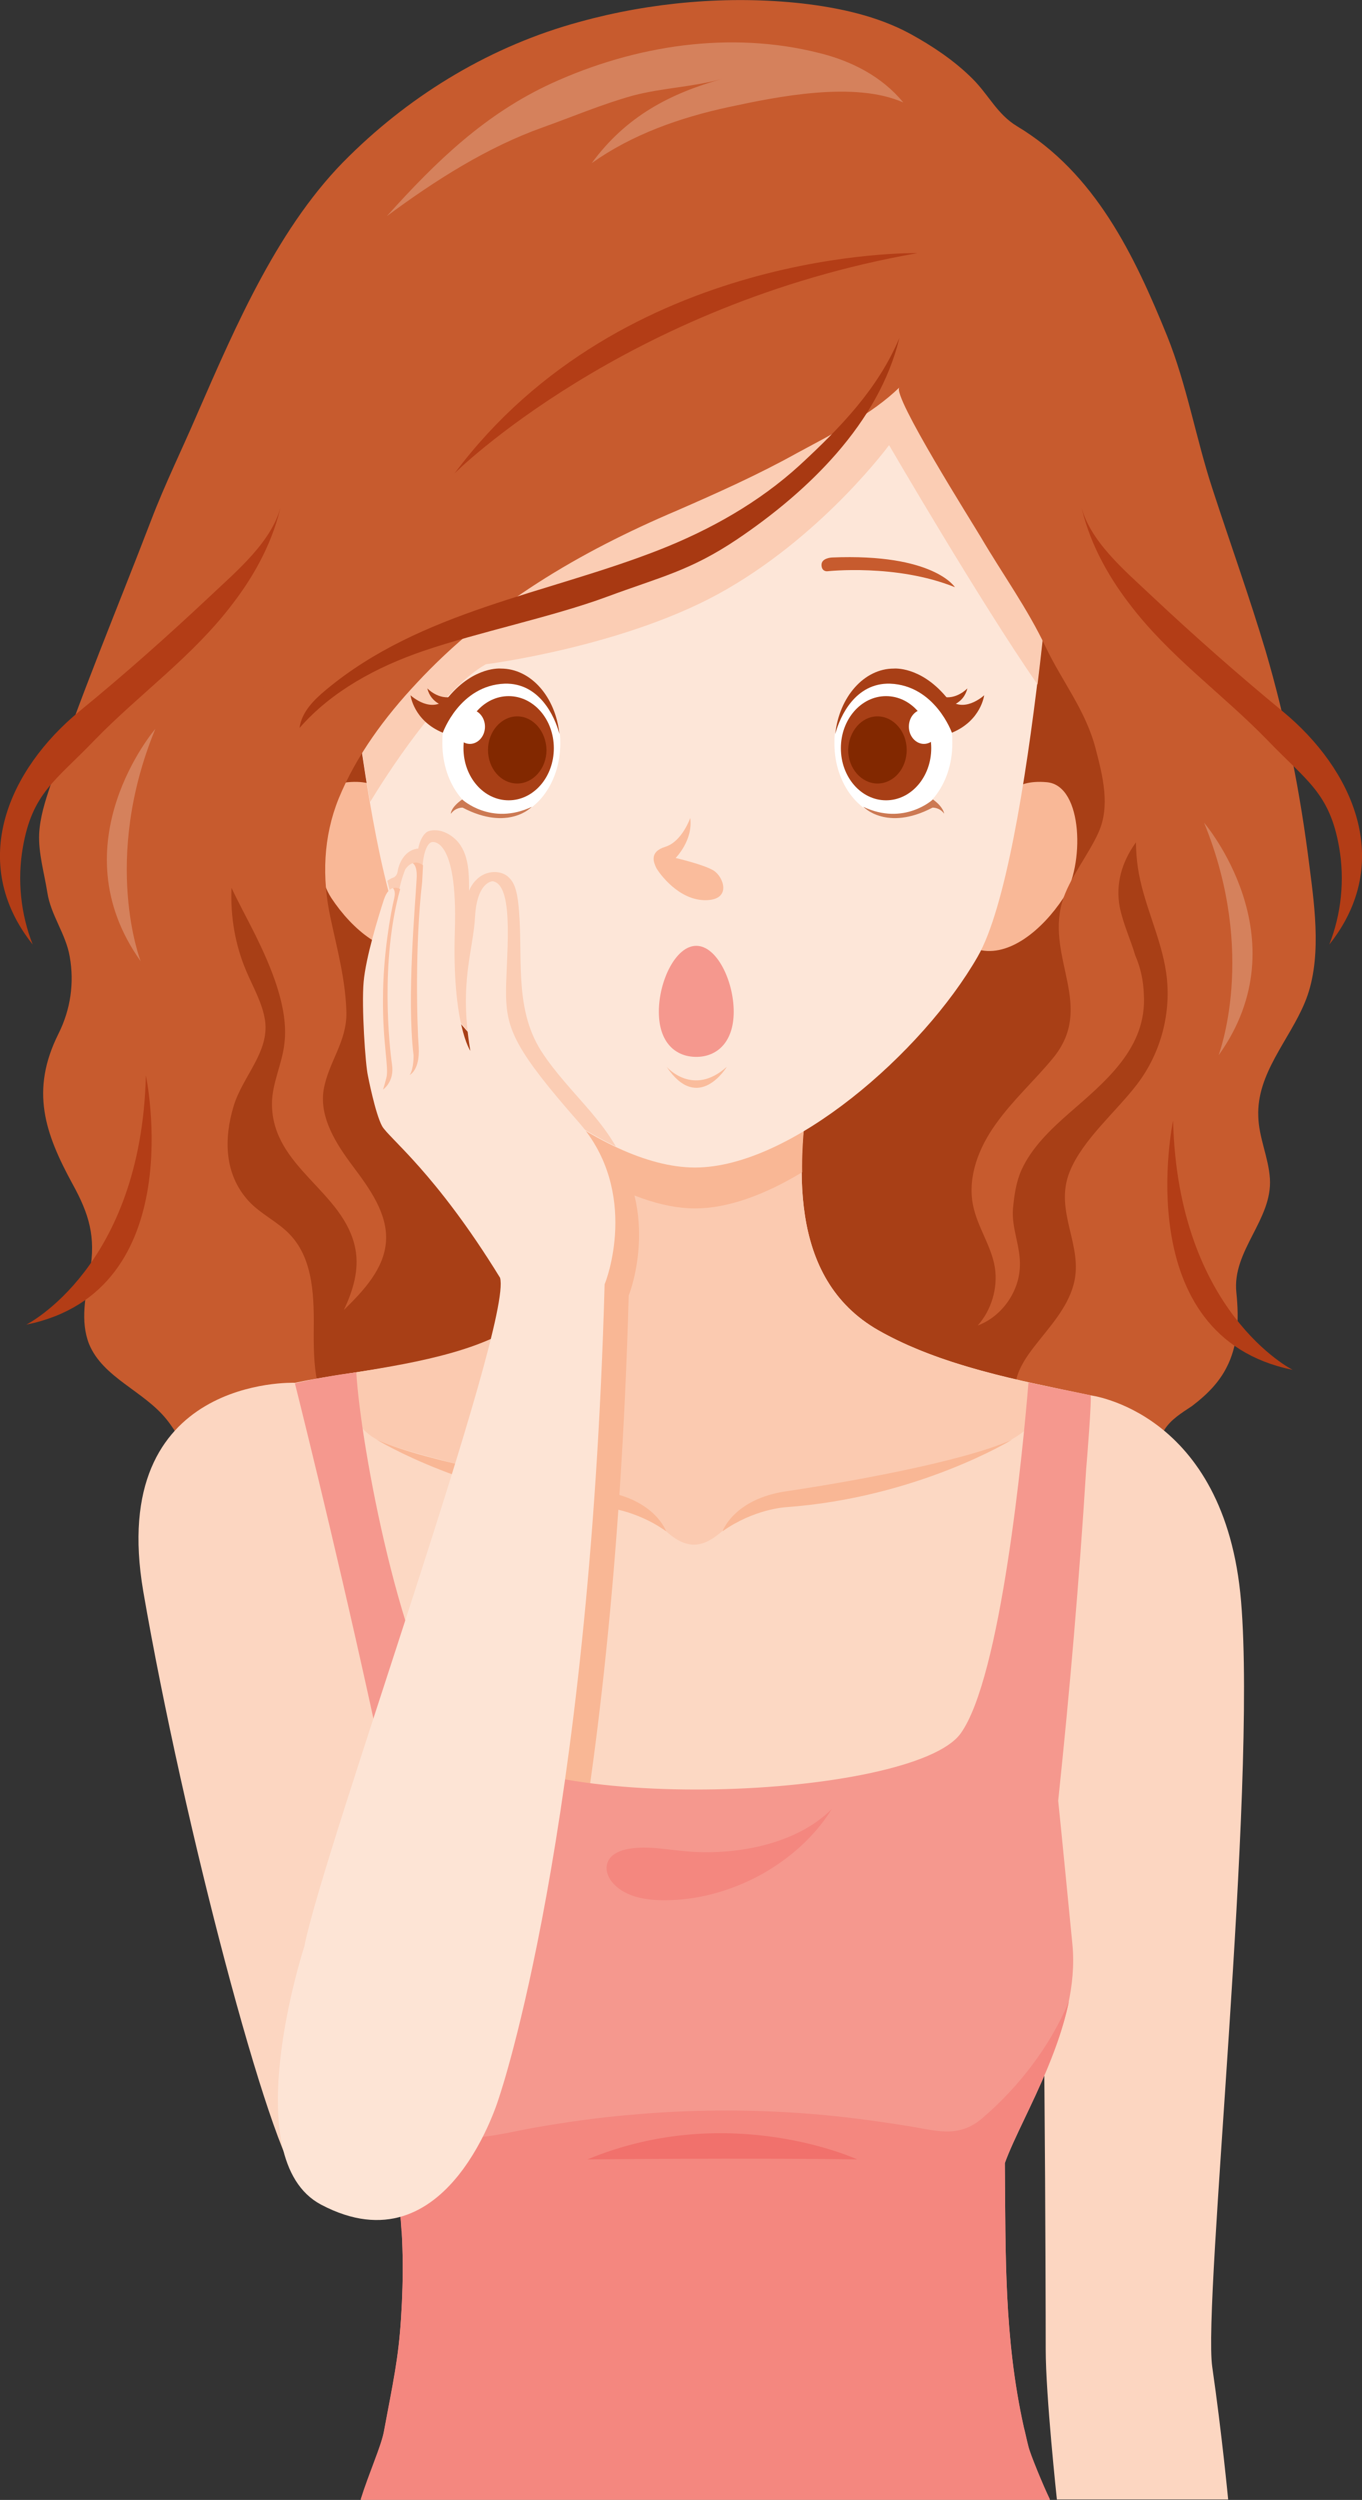 <?xml version="1.0" encoding="utf-8"?>
<!-- Generator: Adobe Illustrator 22.0.1, SVG Export Plug-In . SVG Version: 6.00 Build 0)  -->
<svg version="1.1" id="Layer_1" xmlns="http://www.w3.org/2000/svg" xmlns:xlink="http://www.w3.org/1999/xlink" x="0px" y="0px"
	 viewBox="0 0 316.5 580.7" style="enable-background:new 0 0 316.5 580.7;" xml:space="preserve">
<rect x="0" y="0" width="316.5" height="580.7" fill="#333333" stroke="none"/>
<style type="text/css">
	.st0{fill:#C75B2E;}
	.st1{fill:#A83F16;}
	.st2{fill:#D5815C;}
	.st3{fill:#B33D16;}
	.st4{fill:#FCD6C1;}
	.st5{fill:#F1716C;}
	.st6{fill:#FCD8C3;}
	.st7{fill:#FBCAB0;}
	.st8{fill:#F9B795;}
	.st9{fill:#F5988E;}
	.st10{fill:#F4877F;}
	.st11{fill:#F9B897;}
	.st12{fill:#FDE6D8;}
	.st13{fill:#FBCDB4;}
	.st14{fill:#FABC9C;}
	.st15{fill:#FFFFFF;}
	.st16{fill:#CC7953;}
	.st17{fill:#822800;}
	.st18{fill:#A83912;}
	.st19{fill:#FDE4D5;}
	.st20{fill:#FABE9F;}
</style>
<g>
	<path class="st0" d="M285,317.7c2.6-5,3-10.8,2.3-17.5c-1-9.7,8.4-16.9,7.8-26.4c-0.3-4.9-2.6-9.6-2.7-14.5
		c-0.4-9.9,7.2-17.7,10.8-26.4c4-9.5,2.4-21.6,1.1-31.6c-2.1-16.9-5.4-33.8-10.2-50.1c-3.8-12.7-8.3-25.2-12.4-37.8
		c-3.8-11.6-5.9-24-10.5-35.4c-7.6-18.7-16.7-37.8-34.9-48.7c-4.6-2.8-6.5-7.2-10.3-11c-4.2-4.2-9.3-7.6-14.4-10.4
		c-7.7-4.2-16.6-6.1-25.2-7.1c-17.1-1.9-35.2-0.3-51.8,4.3C114.4,10.6,96,21.6,81.1,36.3C64.9,52.1,54.9,75.4,45.9,96
		c-3.6,8.4-7.6,16.5-10.8,24.9c-7.9,20.6-16.4,40.7-23.4,61.6c-1.2,3.6-2.4,7.3-2.6,11.2c-0.2,4.4,1.2,9.2,1.9,13.6
		c0.8,5.3,4.3,9.6,5.2,14.9c1.1,6.1,0.2,12.3-2.6,17.9c-6.6,13.2-3.2,23.1,3.3,35c3.8,6.9,5.4,12.2,4,20.2c-1,5.6-2.3,11.6-0.2,16.9
		c3.2,7.8,12.7,10.9,18,17.5c4.7,5.8,7.6,15.3,15.2,18.3c8.8,3.6,20.6-1.7,29.4-3c8.6-1.3,17.8,0,26.6-0.4
		c5.9-0.3,11.8-0.5,17.7-0.6c15.8-0.3,31.7,0.3,47.4,2.8c13.9,2.2,27.6,5.9,41.7,7.4c11.2,1.1,23,1.7,34-1c4.6-1.1,11.4-3,14.8-6.7
		c3.6-4,2.4-10,5.1-14.4c1.5-2.4,4-3.9,6.4-5.5C280.7,323.8,283.3,321,285,317.7z"/>
	<path class="st1" d="M261.5,172.9c-1-3.4-2.3-6.8-3.2-10.1c-3.8-14-10.9-26.7-18.6-38.9c-9.6-15.1-20.4-29.7-27.8-46
		c-12.1,4.2-23.1,11.5-34.3,17.7c-11.5,6.4-23.2,12.7-34.7,19.1c-11.3,6.2-22.6,12.5-34,18.6c-9.4,5-15.9,14.1-22.6,22
		c-9.1,10.7-21.8,19.5-27.9,32.4c-5.6,11.7-6.3,25.8-1.2,37.8c1.6,3.8,3.8,7.5,4.4,11.6c1,7.3-5.2,12.9-7.3,19.8
		c-2.3,7.6-2.2,15.8,3.4,22c2.8,3.1,6.9,4.9,9.7,7.9c5.6,5.9,5.6,15,5.5,23.2c0,7.9,0.4,17.3,7.6,21.8c4.8,3,17.2,12.6,22.5,12.7
		c2.3,0,4.6,0.1,6.9-0.1c5.9-0.3,11.8-0.5,17.7-0.6c15.8-0.3,31.7,0.3,47.4,2.8c13.9,2.2,27.6,5.9,41.7,7.4c2.9,0.3,5.8,0.5,8.8,0.7
		c1.3-0.9,2.5-1.9,3.7-3c5.3-5,9.7-12.8,8-20.2c-1.8-7.7-2.7-11.1,2.9-18.4c3.6-4.7,7.9-9.1,9.4-14.8c2.4-9-4.7-16.9-0.9-26.2
		c3-7.4,10.8-13.9,15.6-20.2c5.6-7.3,8.1-16.8,6.8-25.9c-1.2-8.4-5.4-16.2-6.6-24.6c-1-6.8,0.1-13.7-0.8-20.5
		C263.1,178.2,262.3,175.5,261.5,172.9z"/>
	<path class="st2" d="M36.1,169.3c0,0-22.9,26.7-3.4,54C32.7,223.3,23.5,199.9,36.1,169.3z"/>
	<path class="st2" d="M279.8,191.1c0,0,22.9,26.7,3.4,54C283.1,245.1,292.3,221.7,279.8,191.1z"/>
	<path class="st3" d="M272.6,260.3c0,0-10.6,50.1,27.8,57.9C300.4,318.2,273.7,304.9,272.6,260.3z"/>
	<path class="st3" d="M33.9,249.8c0,0,10.6,50.1-27.8,57.9C6.1,307.7,32.8,294.4,33.9,249.8z"/>
</g>
<path class="st4" d="M246.9,327.1l6.4-3c0,0,31.4,3.7,35.1,47.9c3.7,44.2-8.9,162.6-6.7,177.8c2.2,15.2,3.7,30.8,3.7,30.8h-39.8
	c0,0-2.6-24.1-2.6-34.9c0-10.8-0.2-108-1.7-120.6C239.9,412.5,246.9,327.1,246.9,327.1z"/>
<path class="st5" d="M92.5,509.5c0.4,2.9,0.6,5.9,0.8,8.8c20.1-0.2,28.3-28.9,28.3-28.9s8.4-24.7,15.5-75.2
	c-14.4-1.9-26.3-5.6-31.1-11.5c-3.1-3.8-6-9.7-8.6-16.6c-9.2,28.4-18.1,55.5-20.7,66.8c-1.4,21.8,13.5,44.8,15,54.2
	C91.9,508.3,92.2,509.1,92.5,509.5z"/>
<g>
	<g>
		<path class="st6" d="M228.6,496.4H96c-22.3-80.7-27.5-175.2-27.5-175.2c16.2-3.4,35.1-3.9,49.6-12.2c21.2-12.1,19-38.9,15.7-59.7
			h54.6c-3.3,20.8-5.5,47.6,15.7,59.7c14.5,8.3,33,11.7,49.2,15.1C253.4,324.1,248.6,431.8,228.6,496.4z"/>
	</g>
	<path class="st7" d="M244.5,322.3c-13.8-2.9-28.4-6.5-40.4-13.3c-21.2-12.1-19-38.9-15.7-59.7h-54.6c3.3,20.8,5.5,47.6-15.7,59.7
		c-12.1,6.9-30.9,8.8-41.8,10.9c1.8,3.5,5.9,11.5,11.1,14.4c8.2,4.5,59.5,14.1,67.3,21.3c5.2,4.8,9,3.7,13.2,0c0,0,5.1-7.6,20.6-8.2
		c15.4-0.6,41.3-9.9,46.7-13.1C239.5,331.8,243.3,328,244.5,322.3z"/>
	<path class="st8" d="M87.5,334.4c0,0,22,13.5,52.6,15.7c0,0,7.4,0.4,14.7,5.6c0,0-2.6-7.5-14.8-9.3
		C127.7,344.6,99.2,339.7,87.5,334.4z"/>
	<path class="st8" d="M235.2,334.4c0,0-22,13.5-52.6,15.7c0,0-7.4,0.4-14.7,5.6c0,0,2.6-7.5,14.8-9.3
		C195,344.6,223.5,339.7,235.2,334.4z"/>
	<path class="st8" d="M96,496.4H119c1.8-4,2.7-7,2.7-7s20.9-61.3,24.4-188.5c0.2-0.3,8.2-21.2-6.1-37.4c-1.8-2.1-3.5-4-5-5.8
		c2.1,18.1,1.6,38.4-13.9,49.5c-4.6,23.4-27.7,90.1-39,126.7C85.8,454.4,90.4,475.8,96,496.4z"/>
	<path class="st8" d="M133.9,249.3c1.1,7.1,2.1,14.9,2.1,22.6c8.8,5.4,17.7,8.8,25.5,8.8h0c7.7,0,16.3-3.2,24.9-8.4
		c-0.1-7.8,0.9-15.8,2.1-23H133.9z"/>
</g>
<g>
	<path class="st9" d="M253.4,324.1c-4.7-1-9.5-1.9-14.4-3c-1.3,15.9-6.4,68.7-15.8,81.6c-11.1,15.2-101.5,19.3-117.1,0
		c-12.8-15.8-22.3-66.8-23.3-83.9c-4.6,0.5-9.7,1.5-14.2,2.5c-1.1,0.2,3.1,39.4,3.3,41.6c2,22.1,4.5,44.1,7.2,66.1
		c-0.7,7.2-1.5,15.4-2.2,22.6c-2.2,22.3,13.4,46,14.8,55.7c0.2,1.2,0.5,1.9,0.8,2.3c1.3,9.6,1.3,19.6,0.7,28.9
		c-0.6,9.6-1.9,15.2-4,26.5c-0.6,3.3-3.5,9.7-5.4,15.8H244c-1.6-3.3-4.6-10.6-5-12.3c-0.4-1.5-0.7-3.1-1.1-4.6
		c-4.6-20.8-4.2-40.1-4.4-61.4c4.1-11.4,17.6-31.7,15.7-50.9c-1.1-11.1-2.4-24.7-3.3-33.3c2.7-25.6,4.9-51.3,6.5-77
		C252.5,340.3,253.8,324.2,253.4,324.1z"/>
	<path class="st10" d="M154.4,441.4c-4.2,0-8.8-0.7-11.7-3.7c-1.3-1.3-2.2-3.3-1.5-5.1c0.6-1.7,2.5-2.6,4.2-3c4.5-1,9.1,0,13.7,0.4
		c11.4,1.1,25.8-1.4,34.2-9.8c-4.1,6.6-10.1,11.8-16.9,15.5C169.6,439.3,162.1,441.4,154.4,441.4z"/>
	<path class="st10" d="M76.6,457.8c0.7,20,12.9,38.6,14.2,47.3c0.2,1.2,1.1,2.7,1.7,4.3c1.3,9.6,1.3,19.6,0.7,28.9
		c-0.6,9.6-1.9,15.2-4,26.5c-0.6,3.3-3.5,9.7-5.4,15.8H244c-1.6-3.3-4.6-10.6-5-12.3c-0.4-1.5-0.7-3.1-1.1-4.6
		c-4.6-20.8-4.2-40.1-4.4-61.4c3.2-8.8,11.8-22.7,14.9-37.4c-4.4,10.5-11.7,19.9-20.1,27.1c-5.7,4.9-11,2.8-17.6,1.8
		c-7.5-1.2-15-2.2-22.6-2.8c-14.1-1.1-28.2-1-42.2,0.3c-7,0.6-14,1.6-21,2.8c-6.5,1.1-13.1,3.1-19.8,2.3c-5-0.6-9.6-3.4-13.2-6.8
		c-5.8-5.4-8.3-13.1-11.2-20.3C79.1,465.6,77.7,461.7,76.6,457.8z"/>
	<path class="st5" d="M199.2,501.6c0,0-29.7-13.7-62.7,0C136.5,501.6,173.6,501.2,199.2,501.6z"/>
</g>
<g>
	<path class="st11" d="M90.6,186c0,0-1.3-5.1-9.8-4.3s-8.7,19.5-3.8,26.9c4.9,7.4,12.6,13.8,19.7,12C102.4,219.2,90.6,186,90.6,186z
		"/>
	<path class="st11" d="M233.5,186c0,0,1.3-5.1,9.8-4.3c8.5,0.8,8.7,19.5,3.8,26.9c-4.9,7.4-12.6,13.8-19.7,12
		C221.8,219.2,233.5,186,233.5,186z"/>
	<path class="st12" d="M161.5,48.6c-101.9,0-84.6,56.6-84.6,56.6s6.1,94.7,18.9,117c12.8,22.3,43.4,49,65.7,49h0
		c22.3,0,52.9-26.7,65.7-49c12.8-22.3,18.9-117,18.9-117S257.6,48.6,161.5,48.6z"/>
	<path class="st0" d="M192.2,132.7c0,0,16.1-1.8,29.7,3.7c0,0-4.9-7.9-28.6-6.9c0,0-2.4,0.1-2.4,1.7
		C190.9,132.8,192.2,132.7,192.2,132.7z"/>
	<path class="st13" d="M143.1,266.3c-1.6-2.8-3.6-5.4-5.7-7.9c-4-4.7-8.3-9.1-11.6-14.2c-6.7-10.5-4-22.9-5.4-34.7
		c-0.3-2.2-0.7-4.5-2.4-5.9c-1.4-1.2-3.6-1.3-5.3-0.6c-1.7,0.7-3,2.2-3.7,3.9c0-3.6,0-7.4-1.9-10.4c-1.1-1.8-3.2-3.3-5.3-3.6
		c-0.9-0.1-2.2-0.1-2.9,0.6c-0.9,0.8-1.5,2.4-1.7,3.6c-1.2,0.1-2.3,0.7-3.1,1.6c-0.8,0.9-1.3,2-1.6,3.2c-0.1,0.6-0.2,1.3-0.7,1.7
		c-0.2,0.2-0.5,0.3-0.8,0.4c-0.4,0.2-0.7,0.4-1,0.6c1.8,7.4,3.9,13.6,6.1,17.5C105.3,238.7,124.7,257.6,143.1,266.3z"/>
	<path class="st13" d="M246.1,105.2c0,0,11.4-56.6-84.6-56.6c-101.9,0-84.6,56.6-84.6,56.6s3,45.8,9.1,81.1c3.4-5.6,16.3-26,26.9-32
		c0,0,33.3-4.2,56.1-17.5c22.8-13.2,37.6-33.4,37.6-33.4s21.3,36.6,34.5,55.6C244.5,131.1,246.1,105.2,246.1,105.2z"/>
	<path class="st14" d="M160.4,190c0,0-1.9,5.5-5.8,6.7c-3.9,1.2-2.6,3.8-2.1,4.9c0.6,1.1,5.2,7.7,11.7,7.5c5.9-0.2,3.9-5.5,1.6-6.9
		c-2.3-1.4-8.8-2.9-8.8-2.9S161.1,195.2,160.4,190z"/>
	<g>
		<g>
			<path class="st15" d="M117.3,158.8c-10.5,0.3-14.4,11.4-14.4,11.4c-0.1,0.8-0.1,1.6-0.1,2.5c0,9.6,6.1,17.3,13.7,17.3
				c7.6,0,13.7-7.8,13.7-17.3c0-0.7,0-1.5-0.1-2.2C128.8,166.3,125.2,158.6,117.3,158.8z"/>
			<path class="st16" d="M107.4,185.7c0,0,6.7,6.2,16.2,1.7c0,0-5.4,5.8-16.1,0.2c0,0-1.6-0.1-2.7,1.4
				C104.7,189.1,104.7,187.6,107.4,185.7z"/>
			<path class="st1" d="M118.2,161.7c-5.8,0-10.5,5.4-10.5,12.1c0,6.7,4.7,12.1,10.5,12.1c5.8,0,10.5-5.4,10.5-12.1
				C128.7,167.1,124,161.7,118.2,161.7z"/>
			<path class="st17" d="M120.2,166.4c-3.7,0-6.8,3.5-6.8,7.8c0,4.3,3,7.8,6.8,7.8c3.7,0,6.8-3.5,6.8-7.8
				C126.9,169.9,123.9,166.4,120.2,166.4z"/>
			<path class="st15" d="M109.2,164.8c-1.9,0-3.5,1.8-3.5,4c0,2.2,1.6,4,3.5,4c1.9,0,3.5-1.8,3.5-4
				C112.7,166.6,111.1,164.8,109.2,164.8z"/>
			<path class="st1" d="M116.4,155.3c0,0-6.1-0.6-12.1,6.5c-3.8,4.5-8.9-0.3-8.9-0.3s0.7,5.9,7.5,8.7c0,0,3.9-11,14.4-11.4
				c8-0.2,11.6,7.5,12.7,11.7C129.1,161.9,123.4,155.3,116.4,155.3z"/>
			<path class="st1" d="M103.7,164.1c0,0-3.5-0.5-4.4-4.2c0,0,2.6,2.8,6,1.9L103.7,164.1z"/>
		</g>
	</g>
	<g>
		<g>
			<path class="st15" d="M206.8,158.8c10.5,0.3,14.4,11.4,14.4,11.4c0.1,0.8,0.1,1.6,0.1,2.5c0,9.6-6.1,17.3-13.7,17.3
				s-13.7-7.8-13.7-17.3c0-0.7,0-1.5,0.1-2.2C195.3,166.3,198.9,158.6,206.8,158.8z"/>
			<path class="st16" d="M216.8,185.7c0,0-6.7,6.2-16.2,1.7c0,0,5.4,5.8,16.1,0.2c0,0,1.6-0.1,2.7,1.4
				C219.4,189.1,219.4,187.6,216.8,185.7z"/>
			<path class="st1" d="M205.9,161.7c5.8,0,10.5,5.4,10.5,12.1c0,6.7-4.7,12.1-10.5,12.1c-5.8,0-10.5-5.4-10.5-12.1
				C195.4,167.1,200.1,161.7,205.9,161.7z"/>
			<path class="st17" d="M203.9,166.4c3.7,0,6.8,3.5,6.8,7.8c0,4.3-3,7.8-6.8,7.8c-3.7,0-6.8-3.5-6.8-7.8
				C197.2,169.9,200.2,166.4,203.9,166.4z"/>
			<path class="st15" d="M214.7,164.8c1.9,0,3.5,1.8,3.5,4c0,2.2-1.6,4-3.5,4c-1.9,0-3.5-1.8-3.5-4
				C211.2,166.6,212.7,164.8,214.7,164.8z"/>
			<path class="st1" d="M207.7,155.3c0,0,6.1-0.6,12.1,6.5c3.8,4.5,8.9-0.3,8.9-0.3s-0.7,5.9-7.5,8.7c0,0-3.9-11-14.4-11.4
				c-8-0.2-11.6,7.5-12.7,11.7C195,161.9,200.8,155.3,207.7,155.3z"/>
			<path class="st1" d="M220.4,164.1c0,0,3.5-0.5,4.4-4.2c0,0-2.6,2.8-6,1.9L220.4,164.1z"/>
		</g>
	</g>
	<path class="st9" d="M170.5,235c0,7.1-3.9,10.5-8.7,10.5s-8.7-3.3-8.7-10.5c0-7.1,3.9-15.3,8.7-15.3S170.5,227.9,170.5,235z"/>
	<path class="st14" d="M154.9,247.8c0,0,6.1,7.1,14,0C168.9,247.8,162.3,258.8,154.9,247.8z"/>
</g>
<path class="st4" d="M68.5,321.2c0,0-43.8-1.7-35.2,48.5c9.3,53.9,29.4,130.3,36.5,137.3c7.1,7.1,29.8,18.2,32-13.4
	S68.5,321.2,68.5,321.2z"/>
<g>
	<path class="st0" d="M265.8,230.9c0.8,12.5-8.9,20.3-17.5,27.8c-4.2,3.7-8.5,7.8-10.9,13c-1.3,2.9-1.7,5.9-2,9
		c-0.4,4.6,1.8,8.8,1.6,13.5c-0.2,5.9-4.2,11.6-9.8,13.7c3.2-3.6,4.7-8.7,4-13.4c-0.8-5.1-4.1-9.5-5.1-14.6
		c-1.3-6.6,1.4-13.4,5.3-18.8c3.9-5.5,8.9-10,13.2-15.2c10-12-1.5-23.1,2.2-36.3c1.6-5.5,6.2-11.1,8.5-16.3c2.7-6.1,1-12.9-0.7-19.4
		c-2.3-8.9-7.8-15.6-11.6-23.6c-4.2-8.9-10-16.9-15-25.4c-2-3.4-20.8-33.1-19-34.9c-6.6,6.4-15.8,10.9-23.9,15.3
		c-9,5-18.4,9.2-27.8,13.3c-22.6,9.6-43.6,21.9-60.5,40.1c-7.4,7.9-14,16.8-18.1,26.8c-3.6,8.9-3.9,18.4-1.9,27.7
		c1.6,7.5,3.5,14.4,3.7,22c0.1,6.9-4.2,11.5-5.3,18c-1,6.4,2.9,12.5,6.8,17.7c3.9,5.2,8.1,11,7.7,17.4c-0.4,6.4-5.2,11.5-9.8,16
		c2.1-4.4,3.6-9.3,2.7-14.1c-2.5-13.5-19.4-18.9-19.4-33.8c0-4.8,2.4-9.3,2.9-14.1c1-8.2-3.2-17.9-6.8-25.2
		c-3.8-7.6-8.3-15.1-10-23.6c-1.1-5.6-0.4-11.6,2.2-16.7c3.1-6.2,9.9-13.1,10.3-20.3c0.5-7.8-3.8-15.5-4-23.4
		c-0.6-16.8,1.9-31.1,10.3-45.7c8.2-14.3,19.3-26.9,32.5-36.7c26.3-19.5,60.4-25.5,92.1-17c10.9,2.9,21.3,7.8,30.5,14.4
		c13.1,9.4,22,23.2,28.2,37.8c6.5,15.3,9.9,31.1,12.2,47.5c1.9,14.3,9.5,28.7,8.5,43.3c-0.5,7.3-4.3,13.3-8.3,19.2
		c-3.1,4.4-4.6,9.4-3.6,14.8c0.8,3.9,2.5,7.5,3.6,11.2C265.1,224.9,265.7,227.9,265.8,230.9z"/>
	<path class="st2" d="M137.5,37.9c9.4-6.7,20.6-10.6,31.7-13c11.6-2.5,29.4-6.1,40.7-1.1c-5-6.1-12.2-9.7-19.6-11.5
		c-20.6-5.2-42.7-1.8-62,7c-15.5,7.1-26.9,18.1-38.4,30.9c11.2-8.3,23.3-16,36.2-20.6c7-2.5,13.8-5.4,21-7.4
		c6.8-1.8,14.1-2,20.8-3.9C155.7,21.7,145.5,27,137.5,37.9z"/>
	<path class="st3" d="M18.6,165.1C2,178.7-7.6,200.3,7.6,219.4c-2.8-7.1-3.6-15-2.3-22.5c2.2-12.8,7.7-15.6,16.7-25
		c10.6-10.9,22.8-19.4,32.1-31.7c5.3-6.9,9.5-14.8,11.3-23.3c-1.7,8.6-10.6,15.9-16.6,21.6C39,147.7,29,156.6,18.6,165.1z"/>
	<path class="st3" d="M297.9,165.1c16.6,13.6,26.2,35.2,11,54.3c2.8-7.1,3.6-15,2.3-22.5c-2.2-12.8-7.7-15.6-16.7-25
		c-10.6-10.9-22.8-19.4-32.1-31.7c-5.3-6.9-9.5-14.8-11.3-23.3c1.7,8.6,10.6,15.9,16.6,21.6C277.5,147.7,287.6,156.6,297.9,165.1z"
		/>
	<path class="st18" d="M171.4,125.2c-11,7.4-17.9,8.8-30.3,13.4c-12.7,4.7-29.8,8.2-42.7,12.6c-10.8,3.7-21.3,9.3-28.8,17.9
		c0.5-3.7,3.3-6.5,6.2-8.9c22-18.3,51.1-22.2,77.2-32.4c12-4.7,23.4-11.1,32.9-19.8c9.3-8.6,18.1-17.6,23.1-29.5
		C204.2,98.4,187.7,114.2,171.4,125.2z"/>
	<path class="st3" d="M213.2,58.8c0,0-68.3-1.5-107.6,51.2C105.5,110,145.2,70.7,213.2,58.8z"/>
</g>
<g>
	<path class="st19" d="M134.5,260.7c-14.5-16.5-16.7-21.4-16.9-29.2c-0.2-7.8,2.3-25.9-3.1-26.8c0,0-3.6,0-4.1,8.1
		c-0.4,8.1-3.8,15.3-1.1,31.3c0,0-4.3-6.2-3.6-28c0.7-21.9-5.3-20.5-5.3-20.5s-1.7,0-2.2,5.4c0,0-2.1-1.8-4,0.9c0,0-0.8,1.8-1.4,4.6
		c0,0-2.3-1.5-3.6,2.5c-1.3,4-4.2,13.4-4.7,19.1c-0.5,5.7,0.4,19.2,1,21.8c0,0,1.7,8.8,3.3,11.7c1.6,2.8,12.4,10.8,27.4,35.2
		c3.1,10.5-41,132.5-45.5,155.4c0,0-16.1,49.3,3.9,59.9c29.7,15.7,41.5-25.3,41.5-25.3s20.9-61.3,24.4-188.5
		C140.8,297.8,148.8,277,134.5,260.7z"/>
	<path class="st20" d="M98.3,201c0,0-1.1-1-2.4-0.5c0.6,0.4,1.1,1.4,0.9,3.9c-0.3,5.7-2.3,27.5-0.7,40.7c0,0,0.1,3.1-0.9,4.6
		c0,0,2.4-1.1,2.1-6.4c-0.4-5.3-0.9-23.9,0.8-38.4L98.3,201z"/>
	<path class="st20" d="M91.3,206.3c0.4,0.4,0.6,1.1,0.3,2.4c-0.8,3.3-2.6,13.1-2.6,23.3c-0.1,10.2,1.4,16,0.8,18.3
		c-0.6,2.3-0.8,2.8-0.8,2.8s2.7-1.8,2.1-5.8c-0.6-4.1-2.8-24,1.9-40.8C92.9,206.5,92.2,206,91.3,206.3z"/>
</g>
</svg>
